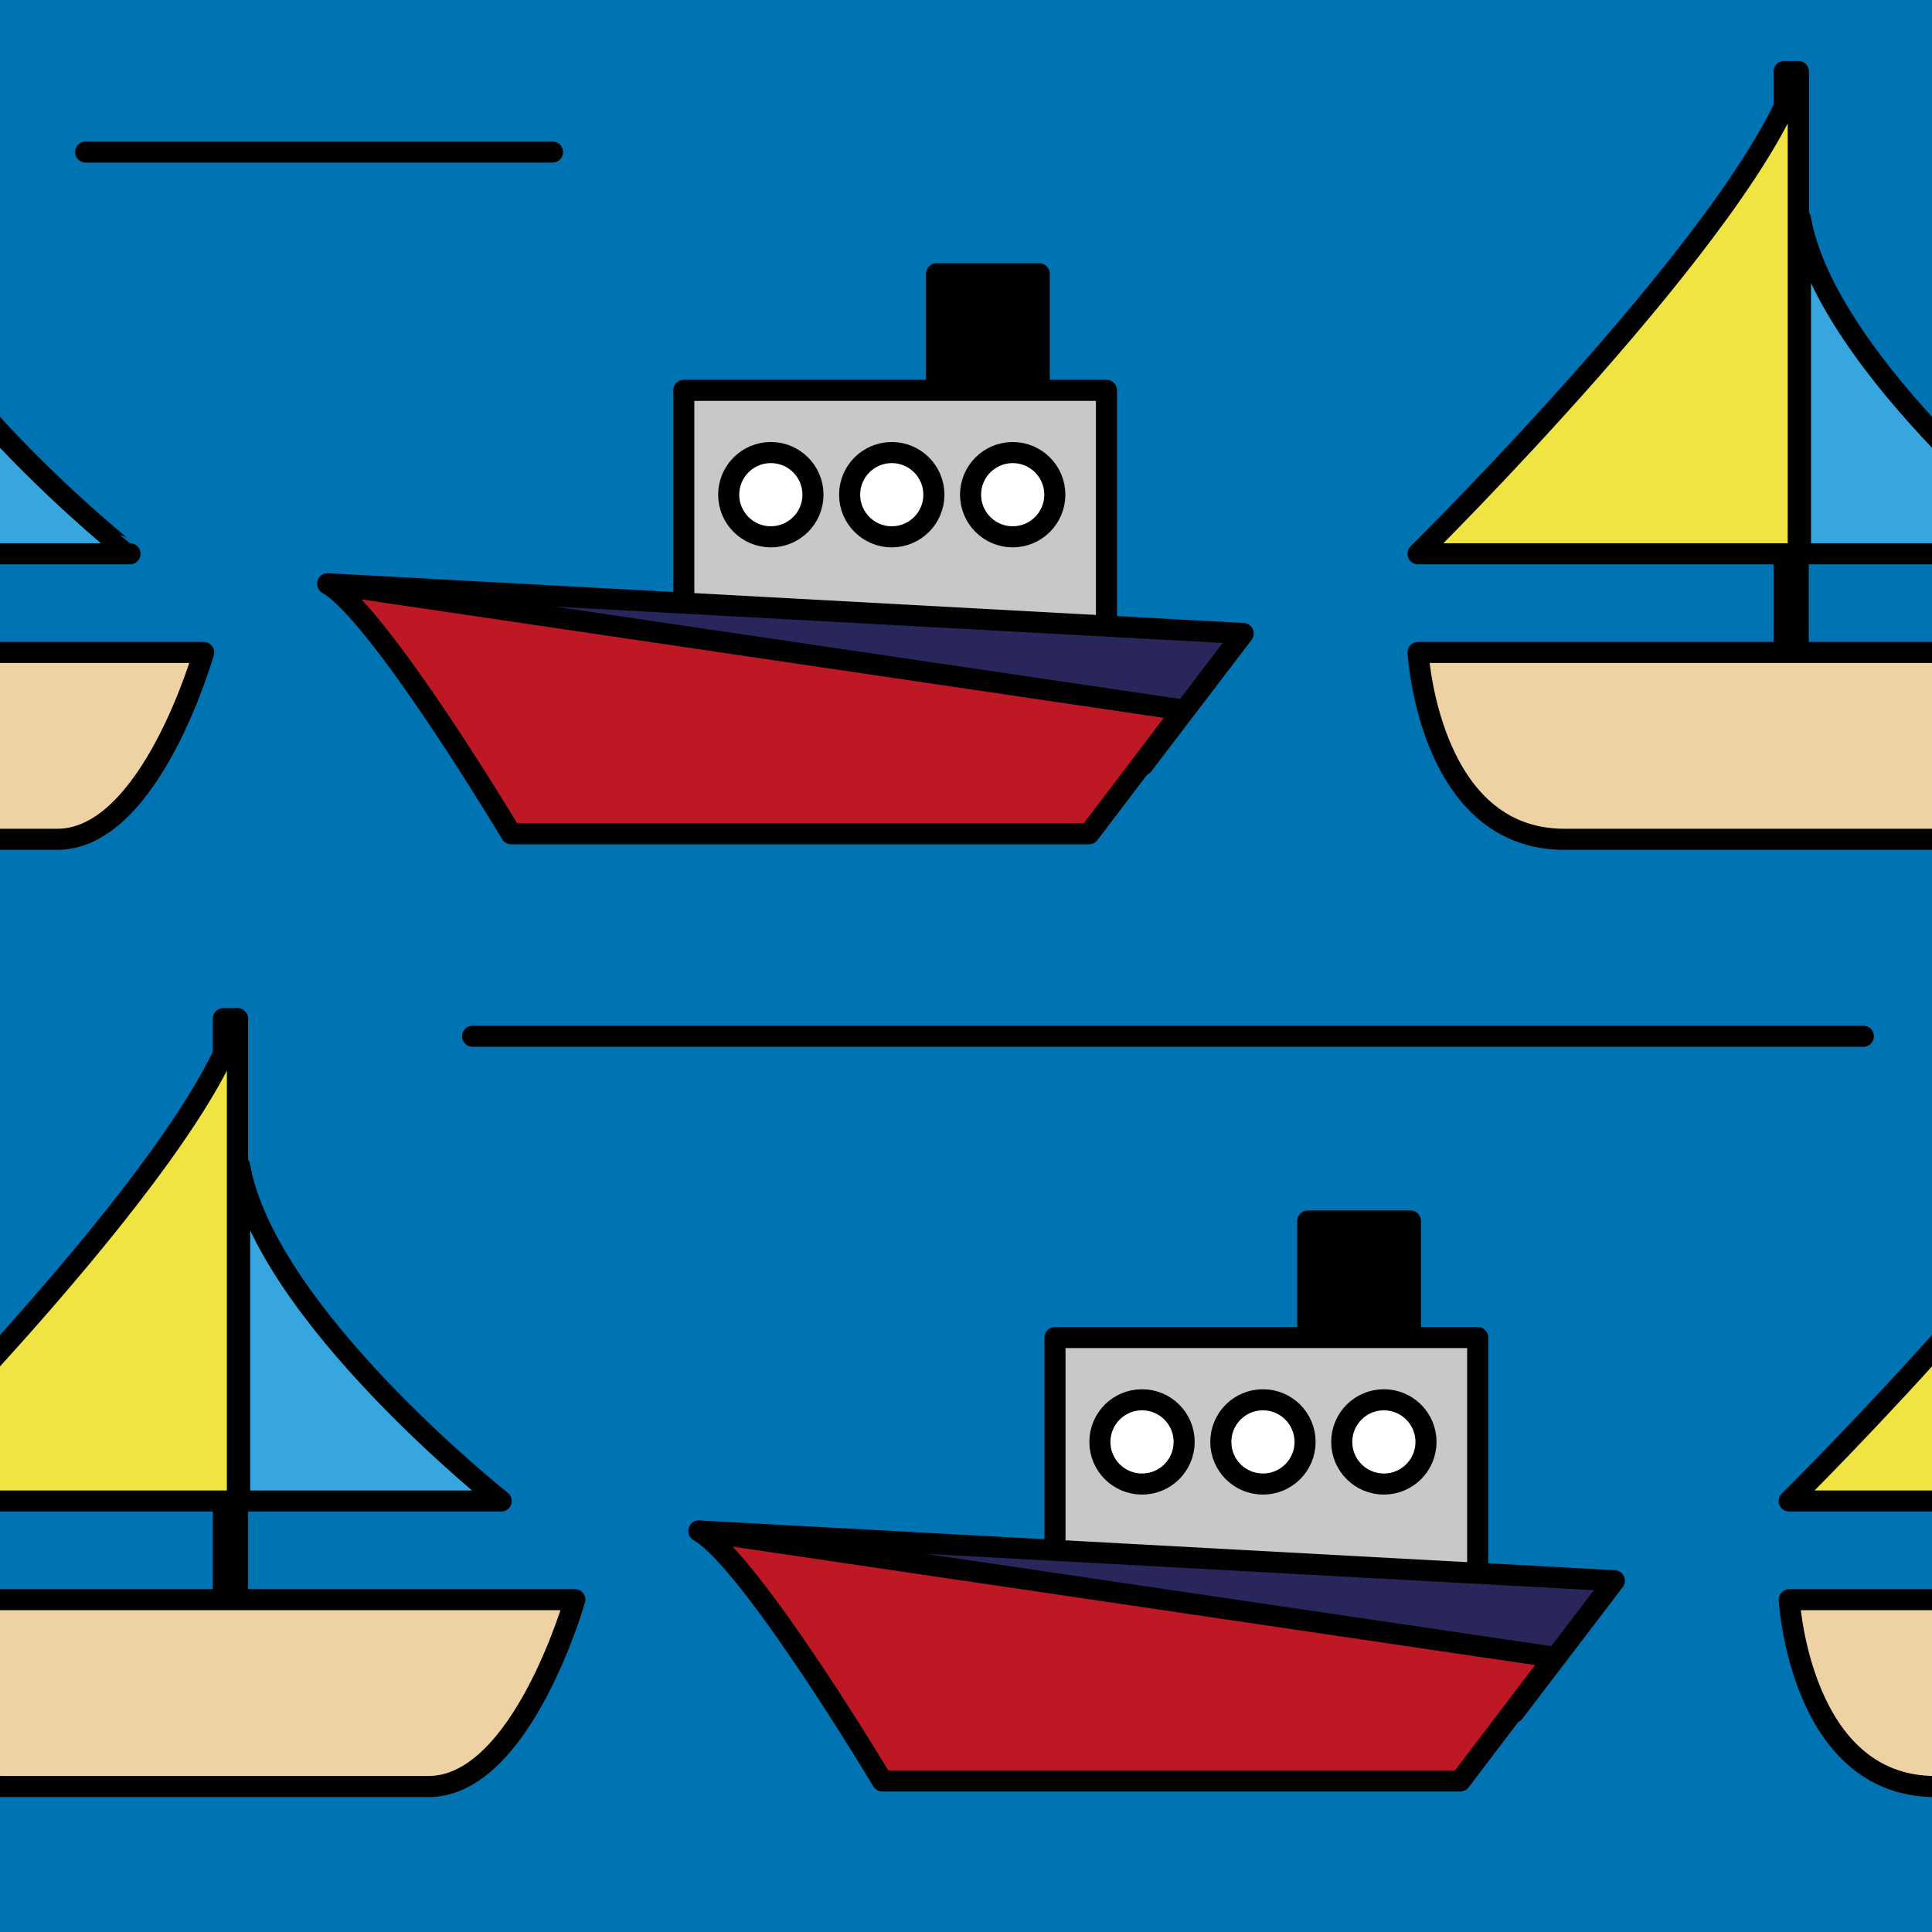 <?xml version="1.0" encoding="utf-8"?>
<!-- Generator: Adobe Illustrator 16.0.0, SVG Export Plug-In . SVG Version: 6.00 Build 0)  -->
<!DOCTYPE svg PUBLIC "-//W3C//DTD SVG 1.1//EN" "http://www.w3.org/Graphics/SVG/1.1/DTD/svg11.dtd">
<svg version="1.1" xmlns="http://www.w3.org/2000/svg" xmlns:xlink="http://www.w3.org/1999/xlink" x="0px" y="0px" width="220px"
	 height="220px" viewBox="0 0 220 220" enable-background="new 0 0 220 220" xml:space="preserve">
<rect x="0" y="0" width="220" height="220" fill="#808080" stroke="none"/>
<g id="bg" display="none">
	<rect x="-1045.836" y="-981.787" display="inline" fill="#FFFFFF" width="3240.076" height="8444.104"/>
</g>
<g id="Layer_3" display="none">
</g>
<g id="Layer_1">
	<g>
		<defs>
			<rect id="SVGID_259_" x="0" width="220" height="220"/>
		</defs>
		<clipPath id="SVGID_2_">
			<use xlink:href="#SVGID_259_"  overflow="visible"/>
		</clipPath>
		<g clip-path="url(#SVGID_2_)">
			<g>
				<rect x="0" fill="#0073B3" width="220" height="220"/>
			</g>
		</g>
		<g clip-path="url(#SVGID_2_)">
			
				<rect x="106.645" y="31.175" fill="#000100" stroke="#000100" stroke-width="2.4" stroke-linecap="round" stroke-linejoin="round" stroke-miterlimit="10" width="11.694" height="13.68"/>
			
				<rect x="77.866" y="44.447" fill="#C8C8C8" stroke="#000100" stroke-width="2.4" stroke-linecap="round" stroke-linejoin="round" stroke-miterlimit="10" width="48.13" height="32.636"/>
			<g>
				
					<polyline fill="#29265B" stroke="#000100" stroke-width="2.4" stroke-linecap="round" stroke-linejoin="round" stroke-miterlimit="10" points="
					46.173,71.521 37.32,66.474 141.564,72.138 130.152,87.103 				"/>
			</g>
			
				<circle fill="#FFFFFF" stroke="#000100" stroke-width="2.4" stroke-linecap="round" stroke-linejoin="round" stroke-miterlimit="10" cx="115.317" cy="56.331" r="4.797"/>
			
				<circle fill="#FFFFFF" stroke="#000100" stroke-width="2.4" stroke-linecap="round" stroke-linejoin="round" stroke-miterlimit="10" cx="101.546" cy="56.331" r="4.798"/>
			
				<circle fill="#FFFFFF" stroke="#000100" stroke-width="2.4" stroke-linecap="round" stroke-linejoin="round" stroke-miterlimit="10" cx="87.776" cy="56.331" r="4.798"/>
			
				<path fill="#BD1823" stroke="#000100" stroke-width="2.4" stroke-linecap="round" stroke-linejoin="round" stroke-miterlimit="10" d="
				M134.709,80.852L124.01,94.94H58.206c0,0-14.917-24.976-20.886-28.466L134.709,80.852z"/>
		</g>
		<g clip-path="url(#SVGID_2_)">
			
				<rect x="203.161" y="8.138" fill="#000100" stroke="#000100" stroke-width="2.4" stroke-linecap="round" stroke-linejoin="round" stroke-miterlimit="10" width="1.606" height="70.636"/>
			
				<path fill="#37A6DE" stroke="#000100" stroke-width="2.4" stroke-linecap="round" stroke-linejoin="round" stroke-miterlimit="10" d="
				M205.021,24.914v38.144h29.781C234.802,63.058,208.016,41.849,205.021,24.914z"/>
			
				<path fill="#F0E443" stroke="#000100" stroke-width="2.4" stroke-linecap="round" stroke-linejoin="round" stroke-miterlimit="10" d="
				M161.476,63.058c0,0,38.235-37.768,43.292-54.92v54.92H161.476z"/>
			
				<path fill="#EED2A3" stroke="#000100" stroke-width="2.4" stroke-linecap="round" stroke-linejoin="round" stroke-miterlimit="10" d="
				M178.134,95.573c15.476,0,37.779,0,48.396,0c10.617,0,16.659-21.279,16.659-21.279h-81.713
				C161.476,74.294,162.659,95.573,178.134,95.573z"/>
		</g>
		<g clip-path="url(#SVGID_2_)">
			
				<rect x="148.913" y="139.037" fill="#000100" stroke="#000100" stroke-width="2.4" stroke-linecap="round" stroke-linejoin="round" stroke-miterlimit="10" width="11.694" height="13.679"/>
			
				<rect x="120.134" y="152.309" fill="#C8C8C8" stroke="#000100" stroke-width="2.4" stroke-linecap="round" stroke-linejoin="round" stroke-miterlimit="10" width="48.13" height="32.637"/>
			<g>
				
					<polyline fill="#29265B" stroke="#000100" stroke-width="2.4" stroke-linecap="round" stroke-linejoin="round" stroke-miterlimit="10" points="
					88.441,179.383 79.587,174.336 183.832,180 172.419,194.965 				"/>
			</g>
			
				<circle fill="#FFFFFF" stroke="#000100" stroke-width="2.4" stroke-linecap="round" stroke-linejoin="round" stroke-miterlimit="10" cx="157.584" cy="164.193" r="4.798"/>
			
				<circle fill="#FFFFFF" stroke="#000100" stroke-width="2.4" stroke-linecap="round" stroke-linejoin="round" stroke-miterlimit="10" cx="143.814" cy="164.193" r="4.798"/>
			
				<circle fill="#FFFFFF" stroke="#000100" stroke-width="2.4" stroke-linecap="round" stroke-linejoin="round" stroke-miterlimit="10" cx="130.044" cy="164.193" r="4.798"/>
			
				<path fill="#BD1823" stroke="#000100" stroke-width="2.4" stroke-linecap="round" stroke-linejoin="round" stroke-miterlimit="10" d="
				M176.978,188.713l-10.7,14.09h-65.805c0,0-14.917-24.977-20.886-28.467L176.978,188.713z"/>
		</g>
		<g clip-path="url(#SVGID_2_)">
			
				<path fill="#F0E443" stroke="#000100" stroke-width="2.4" stroke-linecap="round" stroke-linejoin="round" stroke-miterlimit="10" d="
				M203.743,170.92c0,0,38.235-37.768,43.292-54.92v54.92H203.743z"/>
			
				<path fill="#EED2A3" stroke="#000100" stroke-width="2.4" stroke-linecap="round" stroke-linejoin="round" stroke-miterlimit="10" d="
				M220.402,203.436c15.475,0,37.779,0,48.395,0c10.617,0,16.659-21.28,16.659-21.28h-81.713
				C203.743,182.155,204.926,203.436,220.402,203.436z"/>
		</g>
		<g clip-path="url(#SVGID_2_)">
			
				<path fill="#37A6DE" stroke="#000100" stroke-width="2.4" stroke-linecap="round" stroke-linejoin="round" stroke-miterlimit="10" d="
				M-14.979,24.914v38.144h29.781C14.802,63.058-11.984,41.849-14.979,24.914z"/>
			
				<path fill="#EED2A3" stroke="#000100" stroke-width="2.4" stroke-linecap="round" stroke-linejoin="round" stroke-miterlimit="10" d="
				M-41.866,95.573c15.476,0,37.779,0,48.396,0c10.617,0,16.659-21.279,16.659-21.279h-81.713
				C-58.524,74.294-57.341,95.573-41.866,95.573z"/>
		</g>
		<g clip-path="url(#SVGID_2_)">
			
				<rect x="25.428" y="116" fill="#000100" stroke="#000100" stroke-width="2.4" stroke-linecap="round" stroke-linejoin="round" stroke-miterlimit="10" width="1.607" height="70.637"/>
			
				<path fill="#37A6DE" stroke="#000100" stroke-width="2.4" stroke-linecap="round" stroke-linejoin="round" stroke-miterlimit="10" d="
				M27.289,132.775v38.145H57.07C57.07,170.92,30.283,149.711,27.289,132.775z"/>
			
				<path fill="#F0E443" stroke="#000100" stroke-width="2.4" stroke-linecap="round" stroke-linejoin="round" stroke-miterlimit="10" d="
				M-16.257,170.92c0,0,38.235-37.768,43.292-54.92v54.92H-16.257z"/>
			
				<path fill="#EED2A3" stroke="#000100" stroke-width="2.4" stroke-linecap="round" stroke-linejoin="round" stroke-miterlimit="10" d="
				M0.402,203.436c15.475,0,37.779,0,48.395,0c10.617,0,16.659-21.28,16.659-21.28h-81.713
				C-16.257,182.155-15.074,203.436,0.402,203.436z"/>
		</g>
		
			<line clip-path="url(#SVGID_2_)" fill="none" stroke="#000100" stroke-width="2.4" stroke-linecap="round" stroke-linejoin="round" stroke-miterlimit="10" x1="212.184" y1="118" x2="53.817" y2="118"/>
		
			<line clip-path="url(#SVGID_2_)" fill="none" stroke="#000100" stroke-width="2.4" stroke-linecap="round" stroke-linejoin="round" stroke-miterlimit="10" x1="62.914" y1="17.316" x2="9.753" y2="17.316"/>
	</g>
	<g>
		<defs>
			<rect id="SVGID_261_" x="-600" width="220" height="220"/>
		</defs>
		<clipPath id="SVGID_4_">
			<use xlink:href="#SVGID_261_"  overflow="visible"/>
		</clipPath>
	</g>
	<g>
		<defs>
			<rect id="SVGID_269_" x="-300" width="220" height="220"/>
		</defs>
		<clipPath id="SVGID_6_">
			<use xlink:href="#SVGID_269_"  overflow="visible"/>
		</clipPath>
	</g>
</g>
</svg>
